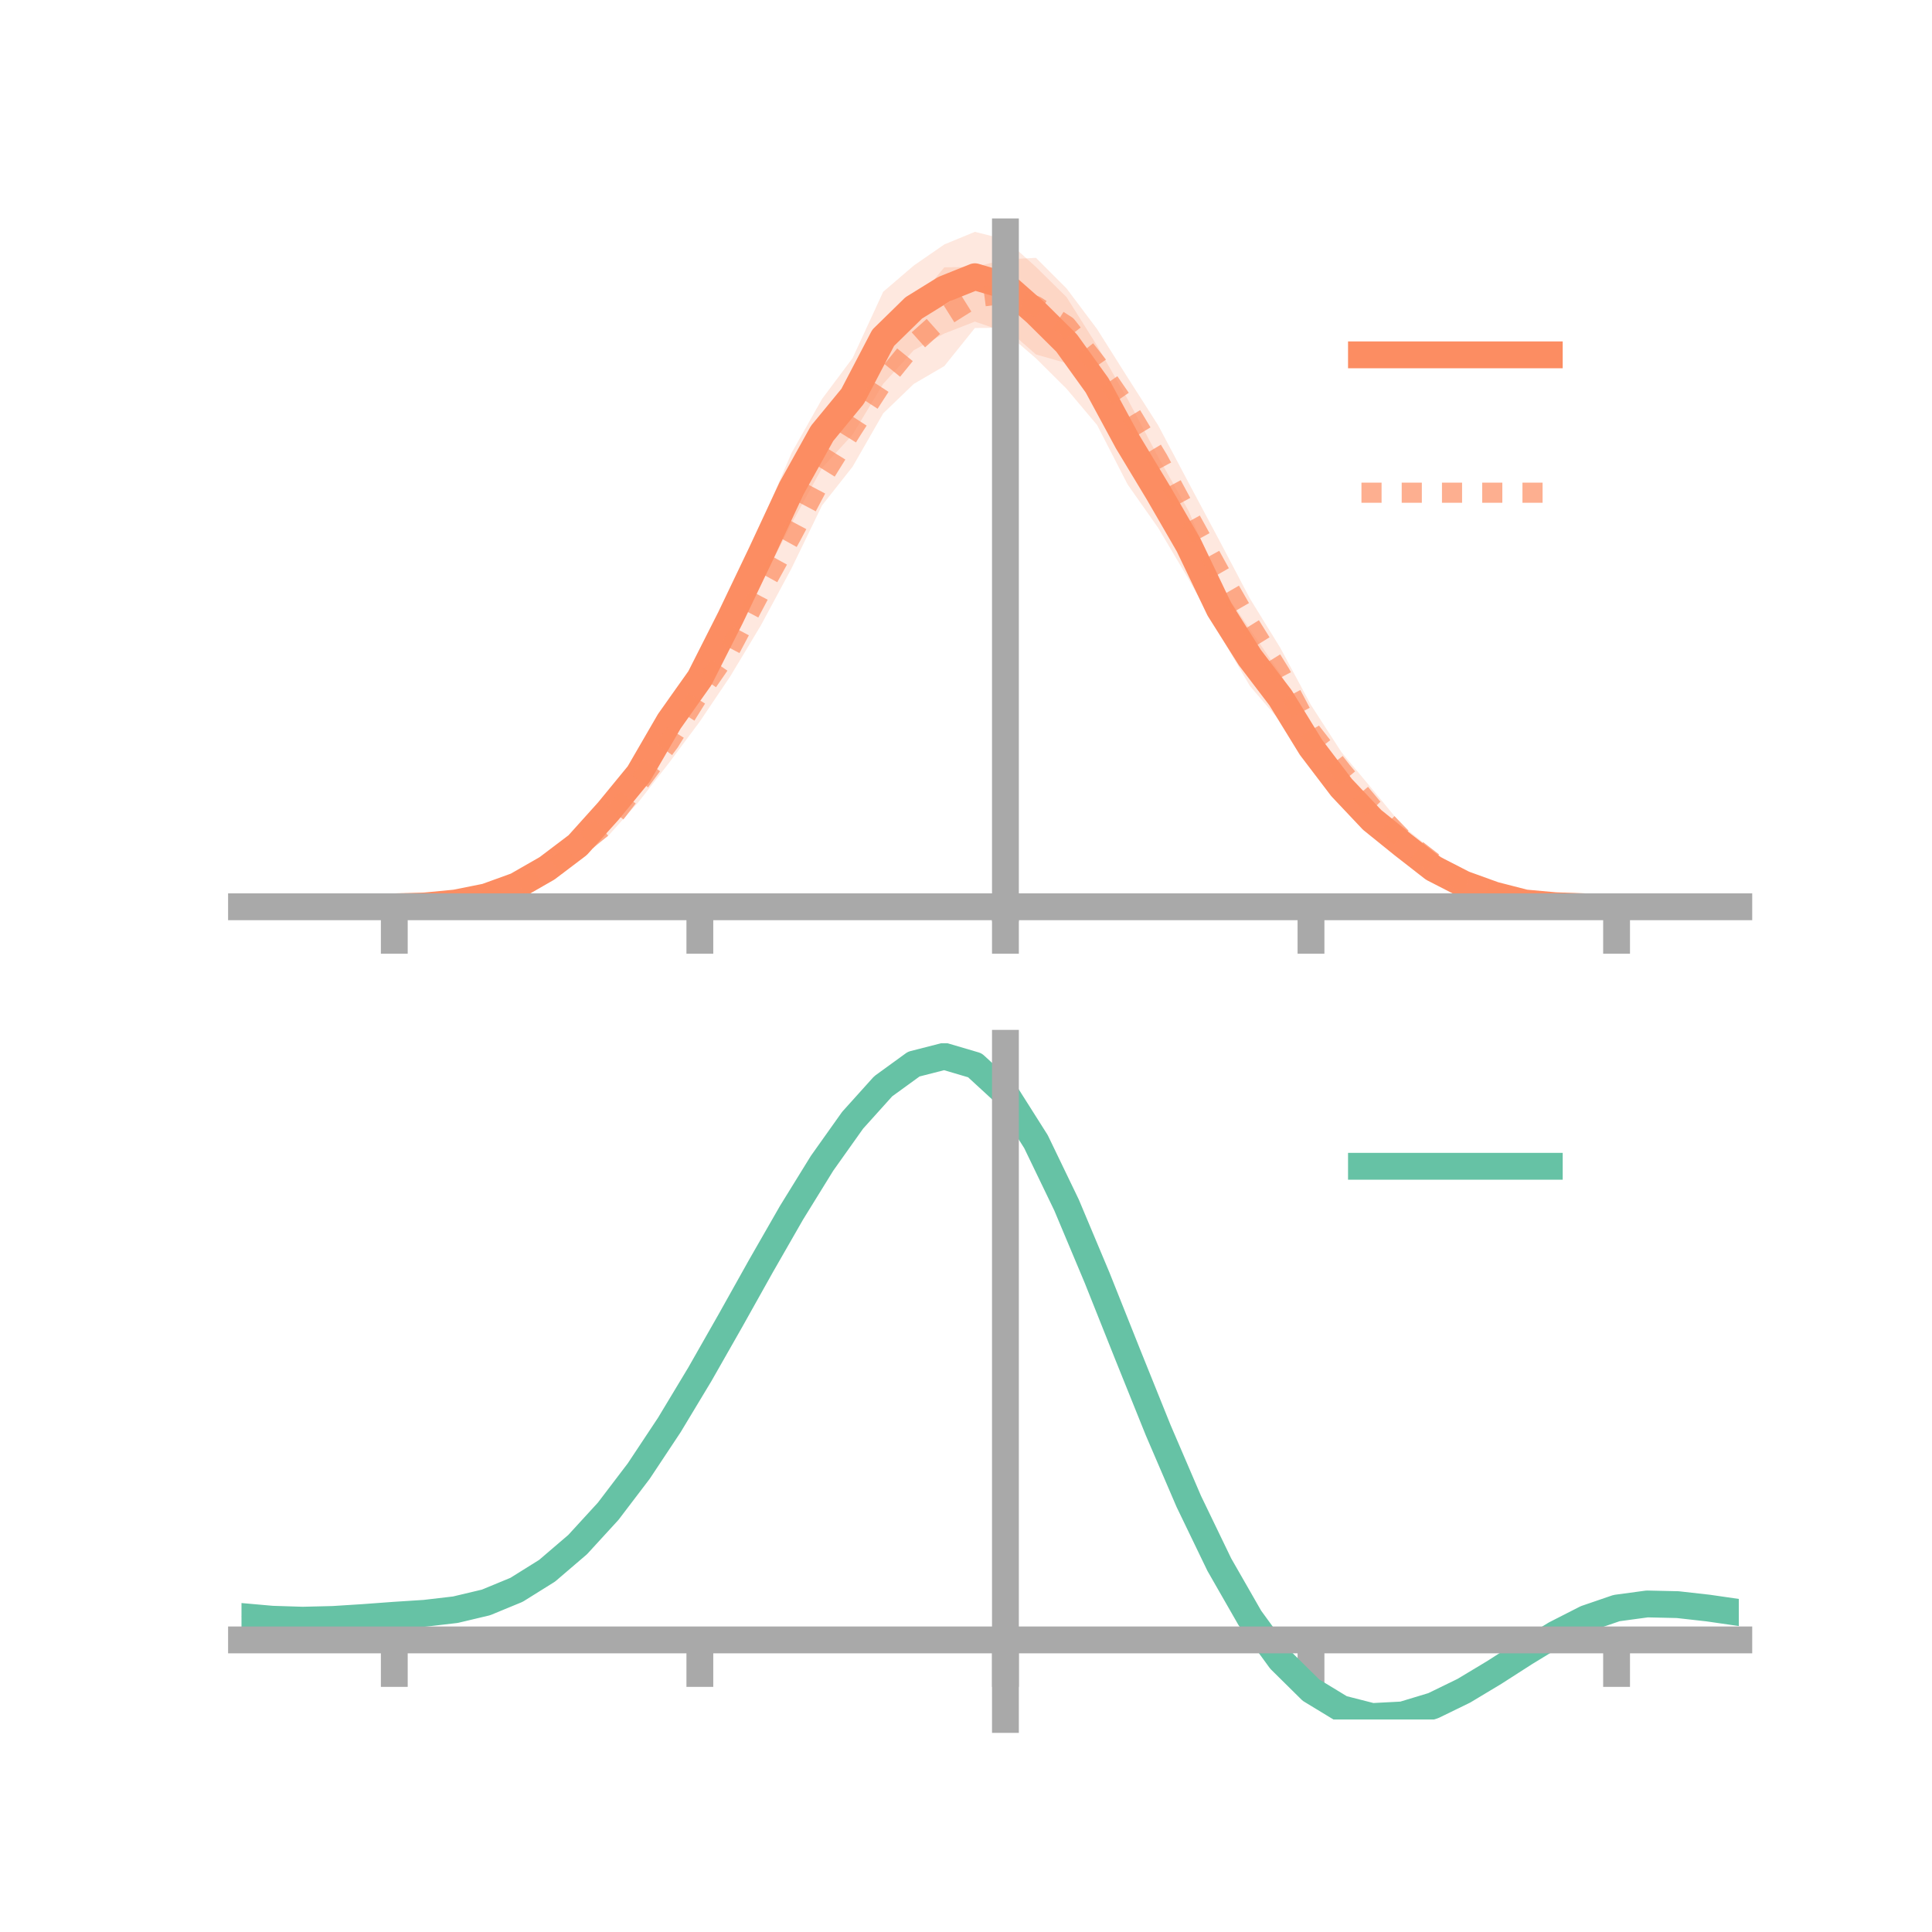 <?xml version="1.0" encoding="utf-8" standalone="no"?>
<!DOCTYPE svg PUBLIC "-//W3C//DTD SVG 1.1//EN"
  "http://www.w3.org/Graphics/SVG/1.1/DTD/svg11.dtd">
<!-- Created with matplotlib (https://matplotlib.org/) -->
<svg height="144pt" version="1.1" viewBox="0 0 144 144" width="144pt" xmlns="http://www.w3.org/2000/svg" xmlns:xlink="http://www.w3.org/1999/xlink">
 <defs>
  <style type="text/css">*{stroke-linecap:butt;stroke-linejoin:round;}</style>
 </defs>
 <g id="figure_1">
  <g id="patch_1">
   <path d="M 0 144 
L 144 144 
L 144 0 
L 0 0 
z
" style="fill:none;"/>
  </g>
  <g id="axes_1">
   <g id="patch_2">
    <path d="M 18 67.68 
L 129.6 67.68 
L 129.6 17.28 
L 18 17.28 
z
" style="fill:none;"/>
   </g>
   <g id="PolyCollection_1">
    <path clip-path="url(#p6a2e857174)" d="M 18 67.585 
L 18 67.585 
L 20.278 67.585 
L 22.555 67.585 
L 24.833 67.585 
L 27.11 67.585 
L 29.388 67.584 
L 31.665 67.451 
L 33.943 67.144 
L 36.22 66.444 
L 38.498 65.534 
L 40.776 64.002 
L 43.053 62.258 
L 45.331 59.286 
L 47.608 56.516 
L 49.886 52.023 
L 52.163 48.874 
L 54.441 44.006 
L 56.718 39.066 
L 58.996 33.765 
L 61.273 29.731 
L 63.551 26.684 
L 65.829 21.746 
L 68.106 19.795 
L 70.384 18.219 
L 72.661 17.28 
L 74.939 17.847 
L 77.216 19.898 
L 79.494 22.143 
L 81.771 25.766 
L 84.049 29.756 
L 86.327 34.067 
L 88.604 38.104 
L 90.882 43.579 
L 93.159 46.894 
L 95.437 50.223 
L 97.714 54.3 
L 99.992 57.371 
L 102.269 60.085 
L 104.547 62.001 
L 106.824 64.048 
L 109.102 65.242 
L 111.38 66.273 
L 113.657 67.038 
L 115.935 67.334 
L 118.212 67.541 
L 120.49 67.585 
L 122.767 67.585 
L 125.045 67.585 
L 127.322 67.585 
L 129.6 67.585 
L 129.6 67.585 
L 129.6 67.585 
L 127.322 67.585 
L 125.045 67.585 
L 122.767 67.585 
L 120.49 67.586 
L 118.212 67.636 
L 115.935 67.68 
L 113.657 67.563 
L 111.38 67.157 
L 109.102 66.542 
L 106.824 65.398 
L 104.547 63.897 
L 102.269 62.134 
L 99.992 60.025 
L 97.714 57.107 
L 95.437 53.778 
L 93.159 51.13 
L 90.882 47.229 
L 88.604 43.193 
L 86.327 39.351 
L 84.049 36.114 
L 81.771 31.68 
L 79.494 28.977 
L 77.216 26.71 
L 74.939 24.748 
L 72.661 23.97 
L 70.384 24.858 
L 68.106 26.103 
L 65.829 28.608 
L 63.551 32.386 
L 61.273 34.878 
L 58.996 39.029 
L 56.718 43.505 
L 54.441 48.087 
L 52.163 52.223 
L 49.886 55.498 
L 47.608 58.862 
L 45.331 61.641 
L 43.053 63.731 
L 40.776 65.436 
L 38.498 66.518 
L 36.22 67.253 
L 33.943 67.467 
L 31.665 67.597 
L 29.388 67.586 
L 27.11 67.585 
L 24.833 67.585 
L 22.555 67.585 
L 20.278 67.585 
L 18 67.585 
z
" style="fill:#fc8d62;fill-opacity:0.2;"/>
   </g>
   <g id="PolyCollection_2">
    <path clip-path="url(#p6a2e857174)" d="M 18 67.585 
L 18 67.585 
L 20.278 67.585 
L 22.555 67.585 
L 24.833 67.585 
L 27.11 67.585 
L 29.388 67.585 
L 31.665 67.46 
L 33.943 67.181 
L 36.22 66.766 
L 38.498 65.624 
L 40.776 64.547 
L 43.053 62.465 
L 45.331 60.34 
L 47.608 56.973 
L 49.886 53.766 
L 52.163 49.518 
L 54.441 46.304 
L 56.718 41.486 
L 58.996 37.47 
L 61.273 33.577 
L 63.551 29.126 
L 65.829 26.074 
L 68.106 22.659 
L 70.384 19.924 
L 72.661 19.895 
L 74.939 19.334 
L 77.216 19.219 
L 79.494 21.497 
L 81.771 24.53 
L 84.049 28.142 
L 86.327 31.707 
L 88.604 36.007 
L 90.882 40.28 
L 93.159 44.608 
L 95.437 48.306 
L 97.714 52.553 
L 99.992 56.073 
L 102.269 58.806 
L 104.547 61.565 
L 106.824 63.379 
L 109.102 65.259 
L 111.38 66.367 
L 113.657 66.845 
L 115.935 67.325 
L 118.212 67.523 
L 120.49 67.585 
L 122.767 67.585 
L 125.045 67.585 
L 127.322 67.585 
L 129.6 67.585 
L 129.6 67.585 
L 129.6 67.585 
L 127.322 67.585 
L 125.045 67.585 
L 122.767 67.585 
L 120.49 67.586 
L 118.212 67.638 
L 115.935 67.634 
L 113.657 67.485 
L 111.38 67.21 
L 109.102 66.287 
L 106.824 65.204 
L 104.547 63.508 
L 102.269 61.561 
L 99.992 58.84 
L 97.714 56.528 
L 95.437 52.147 
L 93.159 48.525 
L 90.882 44.96 
L 88.604 40.956 
L 86.327 36.834 
L 84.049 32.814 
L 81.771 29.814 
L 79.494 27.068 
L 77.216 26.421 
L 74.939 24.422 
L 72.661 24.451 
L 70.384 27.286 
L 68.106 28.615 
L 65.829 30.81 
L 63.551 34.781 
L 61.273 37.665 
L 58.996 42.362 
L 56.718 46.6 
L 54.441 50.392 
L 52.163 53.774 
L 49.886 56.832 
L 47.608 59.757 
L 45.331 62.302 
L 43.053 63.891 
L 40.776 65.57 
L 38.498 66.552 
L 36.22 67.336 
L 33.943 67.516 
L 31.665 67.617 
L 29.388 67.585 
L 27.11 67.585 
L 24.833 67.585 
L 22.555 67.585 
L 20.278 67.585 
L 18 67.585 
z
" style="fill:#fc8d62;fill-opacity:0.2;"/>
   </g>
   <g id="matplotlib.axis_1">
    <g id="xtick_1">
     <g id="line2d_1">
      <defs>
       <path d="M 0 0 
L 0 3.5 
" id="m7a2ab195ec" style="stroke:#a9a9a9;stroke-width:2;"/>
      </defs>
      <g>
       <use style="fill:#a9a9a9;stroke:#a9a9a9;stroke-width:2;" x="29.388" xlink:href="#m7a2ab195ec" y="67.585"/>
      </g>
     </g>
    </g>
    <g id="xtick_2">
     <g id="line2d_2">
      <g>
       <use style="fill:#a9a9a9;stroke:#a9a9a9;stroke-width:2;" x="52.163" xlink:href="#m7a2ab195ec" y="67.585"/>
      </g>
     </g>
    </g>
    <g id="xtick_3">
     <g id="line2d_3">
      <g>
       <use style="fill:#a9a9a9;stroke:#a9a9a9;stroke-width:2;" x="74.939" xlink:href="#m7a2ab195ec" y="67.585"/>
      </g>
     </g>
    </g>
    <g id="xtick_4">
     <g id="line2d_4">
      <g>
       <use style="fill:#a9a9a9;stroke:#a9a9a9;stroke-width:2;" x="97.714" xlink:href="#m7a2ab195ec" y="67.585"/>
      </g>
     </g>
    </g>
    <g id="xtick_5">
     <g id="line2d_5">
      <g>
       <use style="fill:#a9a9a9;stroke:#a9a9a9;stroke-width:2;" x="120.49" xlink:href="#m7a2ab195ec" y="67.585"/>
      </g>
     </g>
    </g>
   </g>
   <g id="matplotlib.axis_2"/>
   <g id="line2d_6">
    <path clip-path="url(#p6a2e857174)" d="M 18 67.585 
L 20.278 67.585 
L 22.555 67.585 
L 24.833 67.585 
L 27.11 67.585 
L 29.388 67.585 
L 31.665 67.524 
L 33.943 67.305 
L 36.22 66.849 
L 38.498 66.026 
L 40.776 64.719 
L 43.053 62.995 
L 45.331 60.464 
L 47.608 57.689 
L 49.886 53.76 
L 52.163 50.548 
L 54.441 46.046 
L 56.718 41.285 
L 58.996 36.397 
L 61.273 32.305 
L 63.551 29.535 
L 65.829 25.177 
L 68.106 22.949 
L 70.384 21.539 
L 72.661 20.625 
L 74.939 21.297 
L 77.216 23.304 
L 79.494 25.56 
L 81.771 28.723 
L 84.049 32.935 
L 86.327 36.709 
L 88.604 40.648 
L 90.882 45.404 
L 93.159 49.012 
L 95.437 52.001 
L 97.714 55.704 
L 99.992 58.698 
L 102.269 61.109 
L 104.547 62.949 
L 106.824 64.723 
L 109.102 65.892 
L 111.38 66.715 
L 113.657 67.3 
L 115.935 67.507 
L 118.212 67.589 
L 120.49 67.585 
L 122.767 67.585 
L 125.045 67.585 
L 127.322 67.585 
L 129.6 67.585 
" style="fill:none;stroke:#fc8d62;stroke-linecap:square;stroke-width:2;"/>
   </g>
   <g id="line2d_7">
    <path clip-path="url(#p6a2e857174)" d="M 18 67.585 
L 20.278 67.585 
L 22.555 67.585 
L 24.833 67.585 
L 27.11 67.585 
L 29.388 67.585 
L 31.665 67.539 
L 33.943 67.349 
L 36.22 67.051 
L 38.498 66.088 
L 40.776 65.058 
L 43.053 63.178 
L 45.331 61.321 
L 47.608 58.365 
L 49.886 55.299 
L 52.163 51.646 
L 54.441 48.348 
L 56.718 44.043 
L 58.996 39.916 
L 61.273 35.621 
L 63.551 31.954 
L 65.829 28.442 
L 68.106 25.637 
L 70.384 23.605 
L 72.661 22.173 
L 74.939 21.878 
L 77.216 22.82 
L 79.494 24.283 
L 81.771 27.172 
L 84.049 30.478 
L 86.327 34.27 
L 88.604 38.482 
L 90.882 42.62 
L 93.159 46.566 
L 95.437 50.226 
L 97.714 54.541 
L 99.992 57.457 
L 102.269 60.183 
L 104.547 62.537 
L 106.824 64.292 
L 109.102 65.773 
L 111.38 66.788 
L 113.657 67.165 
L 115.935 67.479 
L 118.212 67.581 
L 120.49 67.585 
L 122.767 67.585 
L 125.045 67.585 
L 127.322 67.585 
L 129.6 67.585 
" style="fill:none;stroke:#fc8d62;stroke-dasharray:1.5,1.5;stroke-dashoffset:0;stroke-opacity:0.7;stroke-width:1.5;"/>
   </g>
   <g id="patch_3">
    <path d="M 74.939 67.68 
L 74.939 17.28 
" style="fill:none;stroke:#a9a9a9;stroke-linecap:square;stroke-linejoin:miter;stroke-width:2;"/>
   </g>
   <g id="patch_4">
    <path d="M 129.6 67.68 
L 129.6 17.28 
" style="fill:none;"/>
   </g>
   <g id="patch_5">
    <path d="M 18 67.585 
L 129.6 67.585 
" style="fill:none;stroke:#a9a9a9;stroke-linecap:square;stroke-linejoin:miter;stroke-width:2;"/>
   </g>
   <g id="patch_6">
    <path d="M 18 17.28 
L 129.6 17.28 
" style="fill:none;"/>
   </g>
   <g id="legend_1">
    <g id="line2d_8">
     <path d="M 101.475 26.449 
L 115.475 26.449 
" style="fill:none;stroke:#fc8d62;stroke-linecap:square;stroke-width:2;"/>
    </g>
    <g id="line2d_9"/>
    <g id="text_1">
     <!--   -->
     <g transform="translate(121.075 28.899)scale(0.07 -0.07)">
      <defs>
       <path id="DejaVuSans-32"/>
      </defs>
      <use xlink:href="#DejaVuSans-32"/>
     </g>
    </g>
    <g id="line2d_10">
     <path d="M 101.475 36.724 
L 115.475 36.724 
" style="fill:none;stroke:#fc8d62;stroke-dasharray:1.5,1.5;stroke-dashoffset:0;stroke-opacity:0.7;stroke-width:1.5;"/>
    </g>
    <g id="line2d_11"/>
    <g id="text_2">
     <!--   -->
     <g transform="translate(121.075 39.174)scale(0.07 -0.07)">
      <use xlink:href="#DejaVuSans-32"/>
     </g>
    </g>
   </g>
  </g>
  <g id="axes_2">
   <g id="patch_7">
    <path d="M 18 128.16 
L 129.6 128.16 
L 129.6 77.76 
L 18 77.76 
z
" style="fill:none;"/>
   </g>
   <g id="PolyCollection_3">
    <path clip-path="url(#p46fc04be19)" d="M 18 120.526 
L 18 120.444 
L 20.278 120.656 
L 22.555 120.73 
L 24.833 120.669 
L 27.11 120.515 
L 29.388 120.339 
L 31.665 120.186 
L 33.943 119.915 
L 36.22 119.367 
L 38.498 118.416 
L 40.776 116.971 
L 43.053 114.982 
L 45.331 112.439 
L 47.608 109.374 
L 49.886 105.856 
L 52.163 101.983 
L 54.441 97.887 
L 56.718 93.72 
L 58.996 89.658 
L 61.273 85.891 
L 63.551 82.616 
L 65.829 80.036 
L 68.106 78.353 
L 70.384 77.76 
L 72.661 78.444 
L 74.939 80.573 
L 77.216 84.224 
L 79.494 89.019 
L 81.771 94.522 
L 84.049 100.325 
L 86.327 106.07 
L 88.604 111.457 
L 90.882 116.254 
L 93.159 120.29 
L 95.437 123.463 
L 97.714 125.737 
L 99.992 127.132 
L 102.269 127.719 
L 104.547 127.607 
L 106.824 126.93 
L 109.102 125.839 
L 111.38 124.496 
L 113.657 123.061 
L 115.935 121.694 
L 118.212 120.549 
L 120.49 119.775 
L 122.767 119.469 
L 125.045 119.526 
L 127.322 119.791 
L 129.6 120.132 
L 129.6 120.239 
L 129.6 120.239 
L 127.322 119.922 
L 125.045 119.675 
L 122.767 119.629 
L 120.49 119.939 
L 118.212 120.726 
L 115.935 121.904 
L 113.657 123.319 
L 111.38 124.808 
L 109.102 126.202 
L 106.824 127.331 
L 104.547 128.034 
L 102.269 128.16 
L 99.992 127.584 
L 97.714 126.211 
L 95.437 123.987 
L 93.159 120.9 
L 90.882 116.989 
L 88.604 112.349 
L 86.327 107.136 
L 84.049 101.573 
L 81.771 95.949 
L 79.494 90.612 
L 77.216 85.958 
L 74.939 82.416 
L 72.661 80.356 
L 70.384 79.697 
L 68.106 80.271 
L 65.829 81.894 
L 63.551 84.374 
L 61.273 87.514 
L 58.996 91.12 
L 56.718 95.001 
L 54.441 98.976 
L 52.163 102.88 
L 49.886 106.567 
L 47.608 109.918 
L 45.331 112.839 
L 43.053 115.269 
L 40.776 117.18 
L 38.498 118.579 
L 36.22 119.506 
L 33.943 120.041 
L 31.665 120.302 
L 29.388 120.444 
L 27.11 120.603 
L 24.833 120.739 
L 22.555 120.787 
L 20.278 120.717 
L 18 120.526 
z
" style="fill:#66c2a5;fill-opacity:0.2;"/>
   </g>
   <g id="matplotlib.axis_3">
    <g id="xtick_6">
     <g id="line2d_12">
      <g>
       <use style="fill:#a9a9a9;stroke:#a9a9a9;stroke-width:2;" x="29.388" xlink:href="#m7a2ab195ec" y="122.23"/>
      </g>
     </g>
    </g>
    <g id="xtick_7">
     <g id="line2d_13">
      <g>
       <use style="fill:#a9a9a9;stroke:#a9a9a9;stroke-width:2;" x="52.163" xlink:href="#m7a2ab195ec" y="122.23"/>
      </g>
     </g>
    </g>
    <g id="xtick_8">
     <g id="line2d_14">
      <g>
       <use style="fill:#a9a9a9;stroke:#a9a9a9;stroke-width:2;" x="74.939" xlink:href="#m7a2ab195ec" y="122.23"/>
      </g>
     </g>
    </g>
    <g id="xtick_9">
     <g id="line2d_15">
      <g>
       <use style="fill:#a9a9a9;stroke:#a9a9a9;stroke-width:2;" x="97.714" xlink:href="#m7a2ab195ec" y="122.23"/>
      </g>
     </g>
    </g>
    <g id="xtick_10">
     <g id="line2d_16">
      <g>
       <use style="fill:#a9a9a9;stroke:#a9a9a9;stroke-width:2;" x="120.49" xlink:href="#m7a2ab195ec" y="122.23"/>
      </g>
     </g>
    </g>
   </g>
   <g id="matplotlib.axis_4"/>
   <g id="line2d_17">
    <path clip-path="url(#p46fc04be19)" d="M 18 120.485 
L 20.278 120.687 
L 22.555 120.759 
L 24.833 120.704 
L 27.11 120.559 
L 29.388 120.391 
L 31.665 120.244 
L 33.943 119.978 
L 36.22 119.437 
L 38.498 118.497 
L 40.776 117.075 
L 43.053 115.125 
L 45.331 112.639 
L 47.608 109.646 
L 49.886 106.212 
L 52.163 102.432 
L 54.441 98.431 
L 56.718 94.361 
L 58.996 90.389 
L 61.273 86.702 
L 63.551 83.495 
L 65.829 80.965 
L 68.106 79.312 
L 70.384 78.729 
L 72.661 79.4 
L 74.939 81.494 
L 77.216 85.091 
L 79.494 89.815 
L 81.771 95.236 
L 84.049 100.949 
L 86.327 106.603 
L 88.604 111.903 
L 90.882 116.622 
L 93.159 120.595 
L 95.437 123.725 
L 97.714 125.974 
L 99.992 127.358 
L 102.269 127.939 
L 104.547 127.82 
L 106.824 127.131 
L 109.102 126.021 
L 111.38 124.652 
L 113.657 123.19 
L 115.935 121.799 
L 118.212 120.638 
L 120.49 119.857 
L 122.767 119.549 
L 125.045 119.6 
L 127.322 119.856 
L 129.6 120.185 
" style="fill:none;stroke:#66c2a5;stroke-linecap:square;stroke-width:2;"/>
   </g>
   <g id="patch_8">
    <path d="M 74.939 128.16 
L 74.939 77.76 
" style="fill:none;stroke:#a9a9a9;stroke-linecap:square;stroke-linejoin:miter;stroke-width:2;"/>
   </g>
   <g id="patch_9">
    <path d="M 129.6 128.16 
L 129.6 77.76 
" style="fill:none;"/>
   </g>
   <g id="patch_10">
    <path d="M 18 122.23 
L 129.6 122.23 
" style="fill:none;stroke:#a9a9a9;stroke-linecap:square;stroke-linejoin:miter;stroke-width:2;"/>
   </g>
   <g id="patch_11">
    <path d="M 18 77.76 
L 129.6 77.76 
" style="fill:none;"/>
   </g>
   <g id="legend_2">
    <g id="line2d_18">
     <path d="M 101.475 86.929 
L 115.475 86.929 
" style="fill:none;stroke:#66c2a5;stroke-linecap:square;stroke-width:2;"/>
    </g>
    <g id="line2d_19"/>
    <g id="text_3">
     <!--   -->
     <g transform="translate(121.075 89.379)scale(0.07 -0.07)">
      <use xlink:href="#DejaVuSans-32"/>
     </g>
    </g>
   </g>
  </g>
 </g>
 <defs>
  <clipPath id="p6a2e857174">
   <rect height="50.4" width="111.6" x="18" y="17.28"/>
  </clipPath>
  <clipPath id="p46fc04be19">
   <rect height="50.4" width="111.6" x="18" y="77.76"/>
  </clipPath>
 </defs>
</svg>
